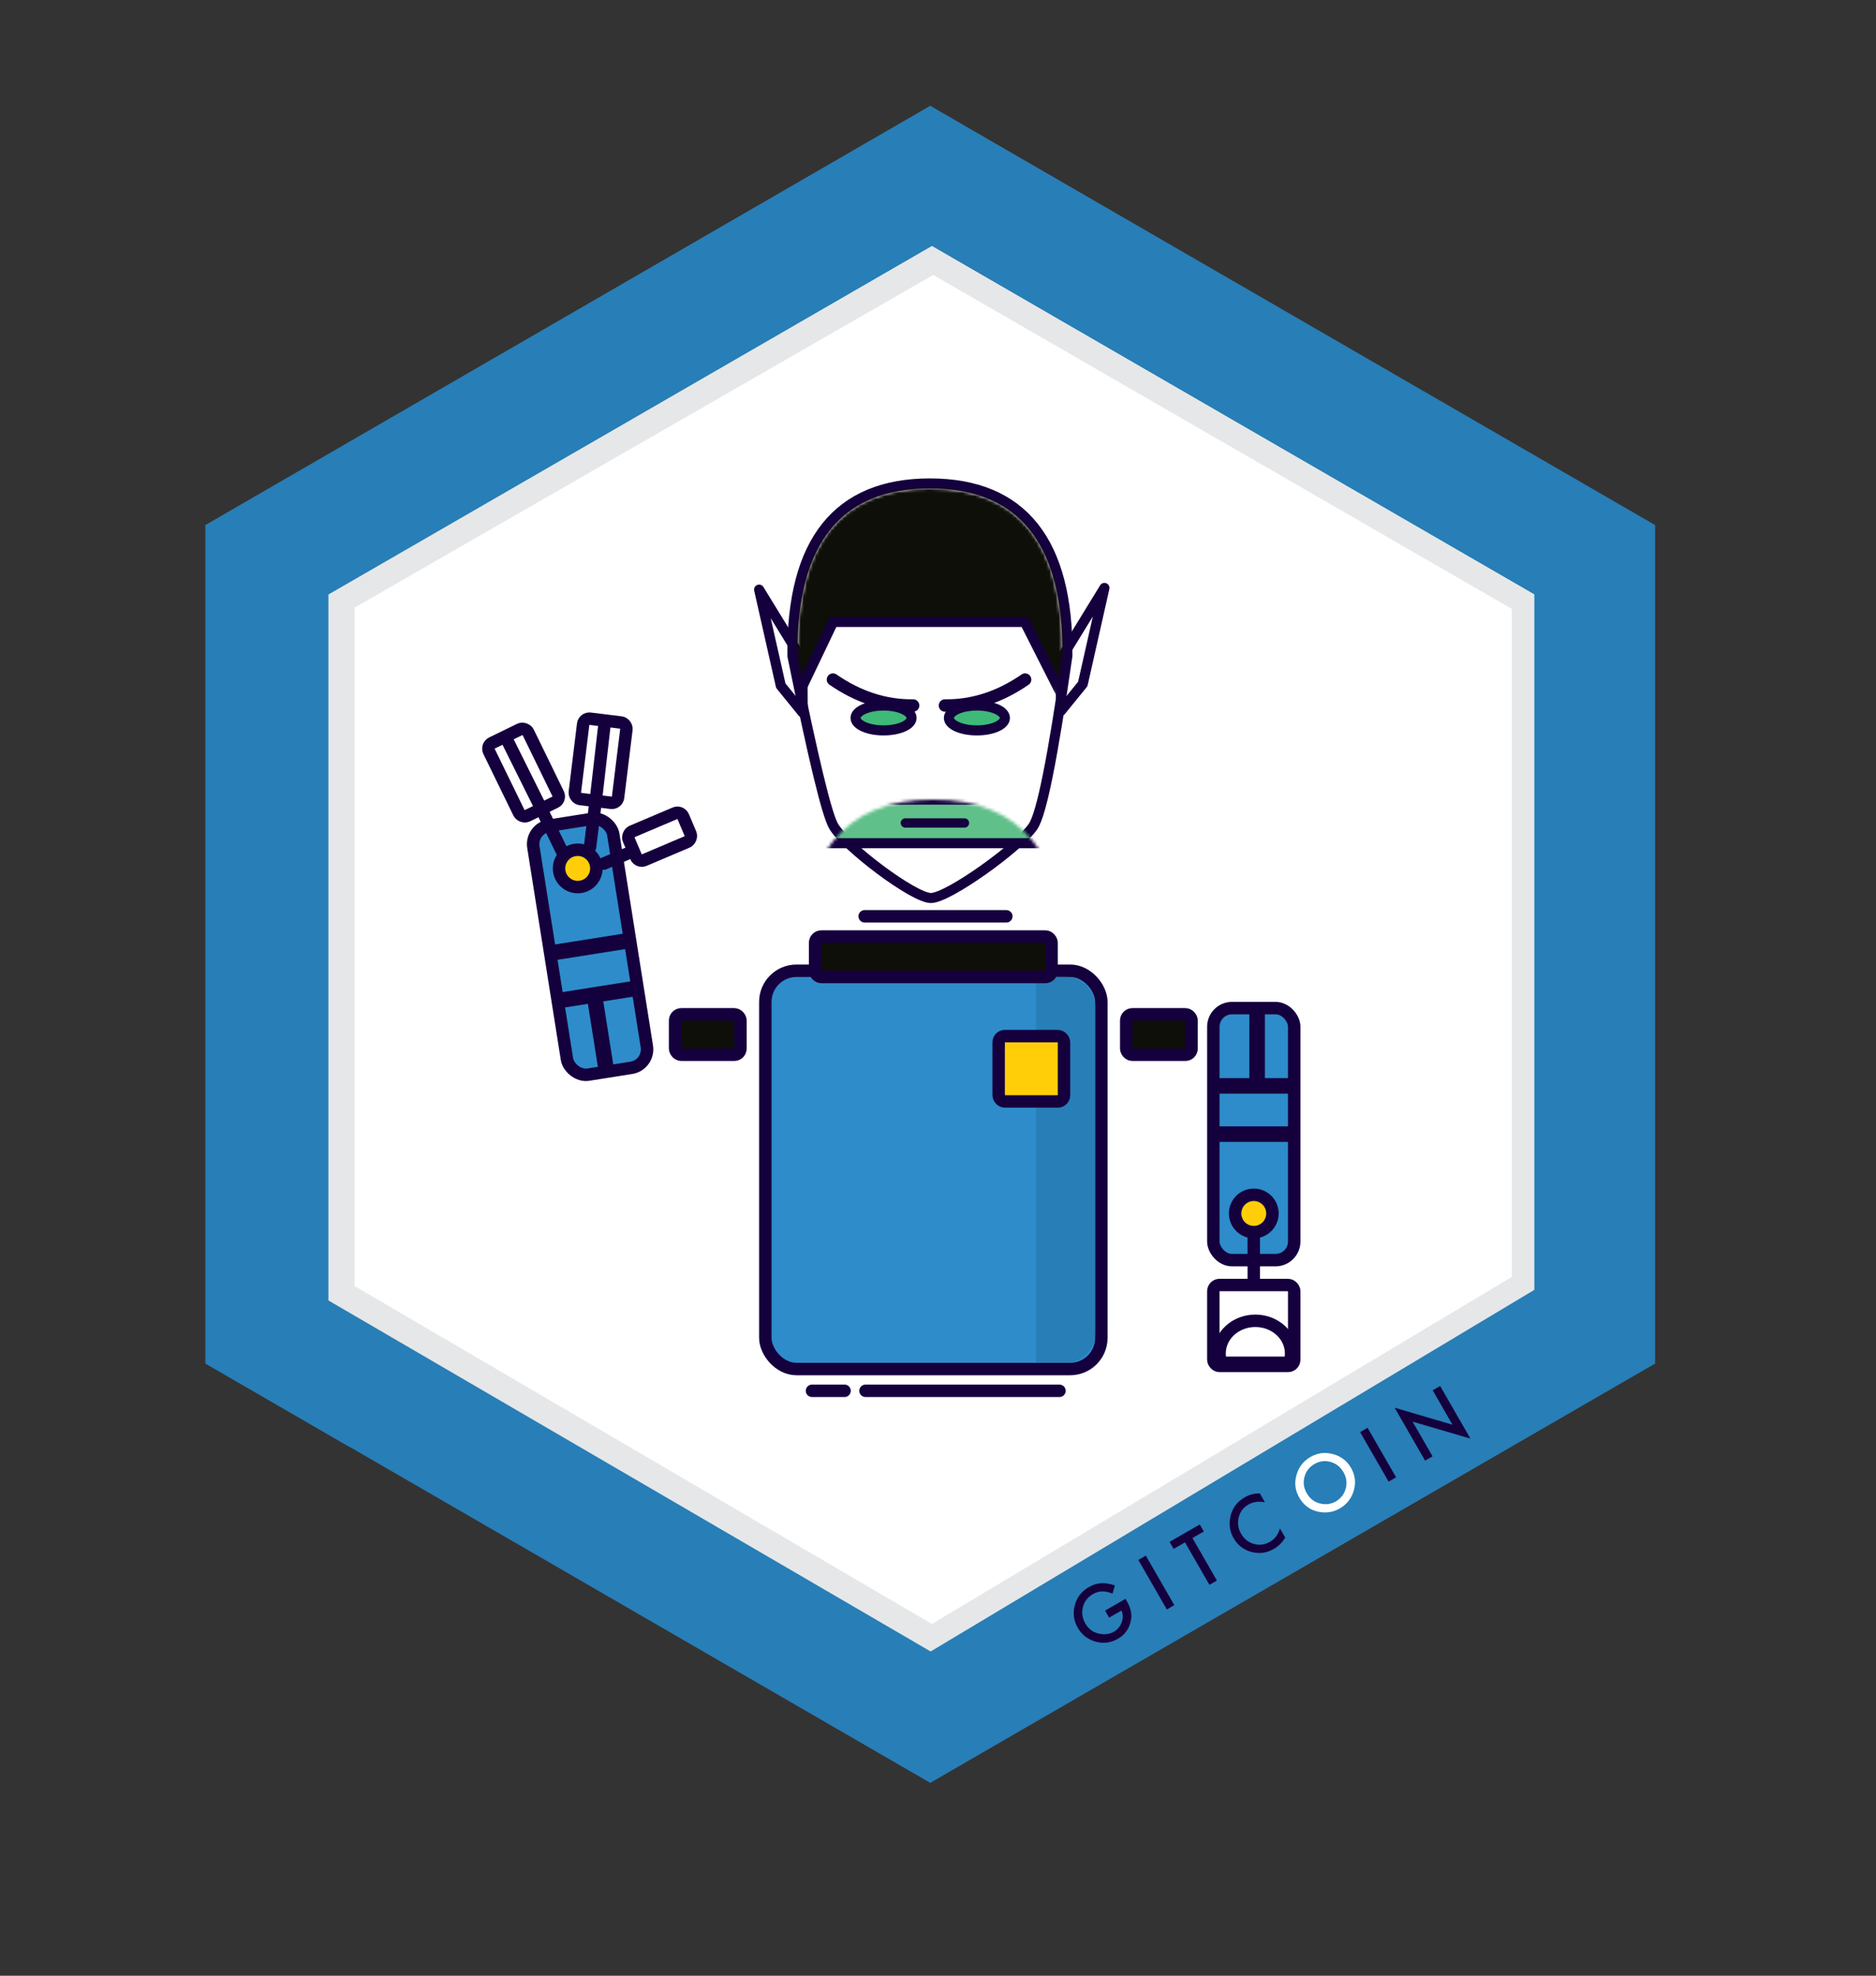 <?xml version="1.0" encoding="UTF-8"?>
<svg width="603px" height="635px" viewBox="0 0 603 635" version="1.1" xmlns="http://www.w3.org/2000/svg" xmlns:xlink="http://www.w3.org/1999/xlink">
    <rect x="0" y="0" width="603" height="635" fill="#333333" stroke="none"/>
    <!-- Generator: Sketch 55.1 (78136) - https://sketchapp.com -->
    <title>SpockBot 2 Eyes</title>
    <desc>Created with Sketch.</desc>
    <defs>
        <path d="M0.481,53.659 C7.047,85.971 11.377,103.979 13.471,107.682 C16.611,113.236 38.127,130 43.376,130 C48.626,130 71.088,113.42 74.886,107.682 C77.418,103.856 80.995,85.849 85.617,53.659 C85.938,17.886 71.748,0 43.049,0 C14.35,0 0.16,17.886 0.481,53.659 Z" id="path-1"></path>
    </defs>
    <g id="SpockBot-2-Eyes" stroke="none" stroke-width="1" fill="none" fill-rule="evenodd">
        <g id="Group-6" transform="translate(66, 34)">
            <polygon id="Path" fill="#287EB6" fill-rule="nonzero" points="466 134.75 466 404.25 233 539 46.684 431.2 45.843 430.779 1.13686838e-13 404.25 1.13686838e-13 134.75 233 0"></polygon>
            <path d="M289.205,483.639 L295.777,479.86 L296.077,480.377 C296.77,481.575 297.233,482.724 297.487,483.799 C297.696,484.813 297.692,485.879 297.467,486.999 C296.946,489.511 295.548,491.419 293.269,492.736 C291.042,494.016 288.677,494.311 286.163,493.618 C283.646,492.916 281.74,491.431 280.44,489.17 C279.112,486.86 278.792,484.439 279.481,481.9 C280.17,479.36 281.666,477.419 283.983,476.081 C285.225,475.367 286.532,474.953 287.902,474.838 C289.218,474.748 290.71,474.99 292.358,475.552 L291.588,478.182 C289.284,477.193 287.192,477.238 285.323,478.317 C283.634,479.286 282.56,480.677 282.088,482.503 C281.604,484.296 281.859,486.056 282.846,487.775 C283.863,489.552 285.335,490.643 287.266,491.058 C289.07,491.435 290.661,491.226 292.059,490.426 C293.236,489.749 294.064,488.744 294.548,487.406 C295.023,486.06 295.003,484.805 294.474,483.615 L290.501,485.9 L289.205,483.639 Z" id="Path" fill="#15003E" fill-rule="nonzero"></path>
            <polygon id="Rectangle" fill="#15003E" fill-rule="nonzero" transform="translate(305.675, 474.624) rotate(-29.947) translate(-305.675, -474.624) " points="304.294 465.442 307.063 465.441 307.057 483.805 304.287 483.806"></polygon>
            <polygon id="Path" fill="#15003E" fill-rule="nonzero" points="317.289 460.317 325.14 473.981 322.746 475.359 314.891 461.704 311.234 463.809 309.934 461.552 319.634 455.964 320.93 458.221"></polygon>
            <path d="M338.944,445.973 L340.576,448.816 C338.518,448.451 336.747,448.697 335.267,449.551 C333.635,450.495 332.59,451.877 332.147,453.691 C331.692,455.508 331.954,457.265 332.926,458.955 C333.881,460.625 335.263,461.712 337.046,462.213 C338.834,462.709 340.539,462.488 342.183,461.548 C343.02,461.06 343.663,460.51 344.094,459.895 C344.344,459.566 344.581,459.189 344.799,458.75 C345.016,458.311 345.229,457.814 345.43,457.256 L347.099,460.157 C346.176,461.733 344.95,462.951 343.442,463.825 C341.17,465.134 338.776,465.45 336.259,464.794 C333.733,464.113 331.823,462.644 330.519,460.383 C329.355,458.356 328.994,456.161 329.416,453.802 C329.937,450.905 331.52,448.706 334.135,447.2 C335.562,446.375 337.165,445.965 338.944,445.973" id="Path" fill="#15003E" fill-rule="nonzero"></path>
            <path d="M351.579,447.259 C350.292,445.019 350.009,442.622 350.723,440.075 C351.436,437.523 352.937,435.586 355.228,434.26 C357.495,432.96 359.906,432.652 362.456,433.337 C365.023,434.027 366.954,435.504 368.262,437.777 C369.574,440.062 369.881,442.479 369.159,445.015 C368.438,447.559 366.917,449.503 364.596,450.837 C362.543,452.027 360.288,452.367 357.836,451.891 C355.13,451.358 353.047,449.811 351.579,447.259 M354.011,445.893 C355.023,447.649 356.446,448.757 358.278,449.208 C360.103,449.663 361.788,449.45 363.33,448.564 C364.998,447.604 366.072,446.217 366.56,444.403 C367.032,442.573 366.794,440.821 365.822,439.147 C364.847,437.449 363.465,436.353 361.673,435.861 C359.882,435.352 358.152,435.578 356.491,436.538 C354.835,437.494 353.773,438.872 353.297,440.682 C352.814,442.483 353.051,444.219 354.011,445.893" id="Shape" fill="#FFFFFF" fill-rule="nonzero"></path>
            <polygon id="Rectangle" fill="#15003E" fill-rule="nonzero" transform="translate(376.959, 433.539) rotate(-29.967) translate(-376.959, -433.539) " points="375.577 424.359 378.348 424.358 378.341 442.718 375.571 442.719"></polygon>
            <polygon id="Path" fill="#15003E" fill-rule="nonzero" points="392.061 435.441 382.283 418.437 400.872 423.903 394.509 412.837 396.903 411.458 406.62 428.35 388.047 422.914 394.46 434.057"></polygon>
            <polygon id="Path" fill="#FFFFFF" fill-rule="nonzero" points="427.112 157.025 427.112 380.454 233.55 492.379 39.987 380.454 39.987 157.025 233.55 45.1"></polygon>
            <path d="M233.55,45.1 L39.566,157.073 L39.566,383.965 L233.129,496.779 L427.112,380.597 L427.112,157.073 L233.55,45.1 Z M419.959,376.387 L233.55,487.939 L47.982,379.334 L47.982,161.282 L233.97,54.361 L419.959,161.703 L419.959,376.387 Z" id="Shape" fill="#E6E7E8" fill-rule="nonzero"></path>
            <g id="Group-7" transform="translate(194.266, 412.5)" stroke="#15003E" stroke-linecap="round" stroke-width="4">
                <path d="M17.93,0.5 L80.269,0.5" id="Line-3-Copy"></path>
                <path d="M0.734,0.5 L11.199,0.5" id="Line-3-Copy-2"></path>
            </g>
            <g id="Group-5" transform="translate(129, 252.742) rotate(171) translate(-129, -252.742) translate(98, 195.742)">
                <rect id="Rectangle" stroke="#15003E" stroke-width="4" fill="#2E8CCA" stroke-linecap="round" x="26" y="-1.25055521e-12" width="26" height="81" rx="6"></rect>
                <path d="M28.5,40.5 L49.5,40.5" id="Line" stroke="#15003E" stroke-width="5" stroke-linecap="square"></path>
                <path d="M29.494,25 L50.494,25" id="Line-Copy" stroke="#15003E" stroke-width="5" stroke-linecap="square"></path>
                <path d="M29.57,13 L50.57,13" id="Line-Copy-2" stroke="#15003E" stroke-width="5" stroke-linecap="square" transform="translate(40.07, 13) rotate(90) translate(-40.07, -13) "></path>
                <circle id="Oval" stroke="#15003E" stroke-width="4" fill="#FFCE08" stroke-linecap="round" cx="39" cy="66" r="6"></circle>
                <g id="Group-6-Copy" transform="translate(28.656, 90.849) rotate(16) translate(-28.656, -90.849) translate(21.656, 69.349)">
                    <rect id="Rectangle" stroke="#15003E" stroke-width="4" stroke-linecap="round" x="-9.09494702e-13" y="17" width="14" height="26" rx="2"></rect>
                    <path d="M7.174,41.162 L6.982,17.248" id="Line-2" stroke="#15003E" stroke-width="4" stroke-linecap="square"></path>
                    <rect id="Rectangle" fill="#15003E" x="5" y="6.82121026e-13" width="4" height="17" rx="2"></rect>
                </g>
                <g id="Group-6-Copy-3" transform="translate(48.879, 91.015) rotate(-17) translate(-48.879, -91.015) translate(41.879, 69.515)">
                    <rect id="Rectangle" stroke="#15003E" stroke-width="4" stroke-linecap="round" x="0" y="17" width="14" height="26" rx="2"></rect>
                    <path d="M7.174,41.162 L6.982,17.248" id="Line-2" stroke="#15003E" stroke-width="4" stroke-linecap="square"></path>
                    <rect id="Rectangle" fill="#15003E" x="5" y="-4.54747351e-13" width="4" height="17" rx="2"></rect>
                </g>
                <g id="Group-6-Copy-2" transform="translate(17.019, 70.084) rotate(76) translate(-17.019, -70.084) translate(11.519, 54.084)">
                    <rect id="Rectangle" stroke="#15003E" stroke-width="4" stroke-linecap="round" x="0.954" y="12.397" width="10" height="19" rx="2"></rect>
                    <rect id="Rectangle" fill="#15003E" x="3" y="3.63797881e-12" width="4" height="12" rx="2"></rect>
                </g>
            </g>
            <g id="Group-5-Copy" transform="translate(324, 290)">
                <rect id="Rectangle" stroke="#15003E" stroke-width="4" fill="#2E8CCA" stroke-linecap="round" x="0" y="0" width="26" height="81" rx="6"></rect>
                <path d="M2.5,40.5 L23.5,40.5" id="Line" stroke="#15003E" stroke-width="5" stroke-linecap="square"></path>
                <path d="M3.494,25 L24.494,25" id="Line-Copy" stroke="#15003E" stroke-width="5" stroke-linecap="square"></path>
                <path d="M3.57,13 L24.57,13" id="Line-Copy-2" stroke="#15003E" stroke-width="5" stroke-linecap="square" transform="translate(14.07, 13) rotate(90) translate(-14.07, -13) "></path>
                <circle id="Oval" stroke="#15003E" stroke-width="4" fill="#FFCE08" stroke-linecap="round" cx="13" cy="66" r="6"></circle>
                <path d="M2.476,114 C2.166,113.049 2,112.042 2,111 C2,105.201 7.149,100.5 13.5,100.5 C19.851,100.5 25,105.201 25,111 C25,112.042 24.834,113.049 24.524,114 L2.476,114 Z" id="Combined-Shape" stroke="#15003E" stroke-width="4" stroke-linecap="round"></path>
                <rect id="Rectangle" stroke="#15003E" stroke-width="4" stroke-linecap="round" x="0" y="89" width="26" height="26" rx="2"></rect>
                <rect id="Rectangle" fill="#15003E" x="11" y="72" width="4" height="17" rx="2"></rect>
            </g>
            <g id="Group-4" transform="translate(178, 123)">
                <polygon id="Path-6-Copy-3" stroke="#15003E" stroke-width="3.24" stroke-linecap="round" stroke-linejoin="round" transform="translate(7.005, 52.271) scale(-1, 1) translate(-7.005, -52.271) " points="0.077 55.216 14.01 32.5 7.043 63.374 0 72.042"></polygon>
                <polygon id="Path-6-Copy-4" stroke="#15003E" stroke-width="3.24" stroke-linecap="round" stroke-linejoin="round" points="97.067 54.674 111 31.958 104.034 62.833 96.99 71.5"></polygon>
                <g id="Path-3-Copy-4" transform="translate(11.854, 0)">
                    <mask id="mask-2" fill="white">
                        <use xlink:href="#path-1"></use>
                    </mask>
                    <path stroke="#15003E" stroke-width="3.24" d="M-1.139,53.673 C-1.467,17.07 13.36,-1.62 43.049,-1.62 C72.738,-1.62 87.565,17.07 87.237,53.673 L87.22,53.889 C82.538,86.502 78.975,104.439 76.237,108.576 C71.92,115.097 48.994,131.62 43.376,131.62 C37.724,131.62 15.665,114.854 12.061,108.479 C9.836,104.545 5.525,86.614 -1.107,53.981 L-1.138,53.829 L-1.139,53.673 Z"></path>
                    <g id="Group" mask="url(#mask-2)" stroke="#15003E">
                        <g transform="translate(11.146, 61.417)">
                            <ellipse id="Oval-Copy" stroke-width="3.24" fill="#3EB977" fill-rule="evenodd" stroke-linejoin="round" cx="47" cy="12.333" rx="9" ry="4"></ellipse>
                            <ellipse id="Oval-Copy-2" stroke-width="3.24" fill="#3EB977" fill-rule="evenodd" stroke-linejoin="round" cx="17" cy="12.333" rx="9" ry="4"></ellipse>
                            <path d="M36.738,8.333 C45.693,8.448 54.28,5.67 62.5,0" id="Path-2" stroke-width="4" fill="none" stroke-linecap="round"></path>
                            <path d="M0.738,8.333 C9.693,8.448 18.28,5.67 26.5,2.84217094e-14" id="Path-2-Copy" stroke-width="4" fill="none" stroke-linecap="round" transform="translate(13.619, 4.168) scale(-1, 1) translate(-13.619, -4.168) "></path>
                        </g>
                    </g>
                    <rect id="Rectangle" stroke="#15003E" stroke-width="3.24" fill="#60C08A" stroke-linecap="round" mask="url(#mask-2)" x="1" y="100" width="86.214" height="14" rx="1.08"></rect>
                    <polygon id="Path-7" stroke="#15003E" stroke-width="3.24" fill="#0E0F09" mask="url(#mask-2)" points="0.481 66.896 11.941 42.902 73.531 42.902 85.675 66.896 95.1 27.995 62.85 -14.515 0.481 -4.244 -14.54 64.818"></polygon>
                </g>
            </g>
            <rect id="Mask" stroke="#15003E" stroke-width="4" fill="#2E8CCA" stroke-linecap="round" x="180" y="278" width="108" height="128" rx="10"></rect>
            <path d="M267,280 L276.5,280 C281.747,280 286,284.253 286,289.5 L286,394.5 C286,399.747 281.747,404 276.5,404 L267,404 L267,280 Z" id="Rectangle-Copy-9" fill="#287EB6"></path>
            <rect id="Rectangle" stroke="#15003E" stroke-width="4" fill="#0E0F09" stroke-linecap="round" x="196" y="267" width="76" height="13" rx="2"></rect>
            <rect id="Rectangle-Copy-6" stroke="#15003E" stroke-width="4" fill="#0E0F09" stroke-linecap="round" x="151" y="292" width="21" height="13" rx="2"></rect>
            <rect id="Rectangle-Copy-7" stroke="#15003E" stroke-width="4" fill="#0E0F09" stroke-linecap="round" x="296" y="292" width="21" height="13" rx="2"></rect>
            <rect id="Rectangle-Copy-5" stroke="#15003E" stroke-width="4" fill="#FFCE08" stroke-linecap="round" x="255" y="299" width="21" height="21" rx="2"></rect>
            <path d="M211.93,260.5 L257.462,260.5" id="Line-3" stroke="#15003E" stroke-width="4" stroke-linecap="round"></path>
            <path d="M225,230.5 L244,230.5" id="Line-4" stroke="#15003E" stroke-width="3" stroke-linecap="round"></path>
        </g>
    </g>
</svg>